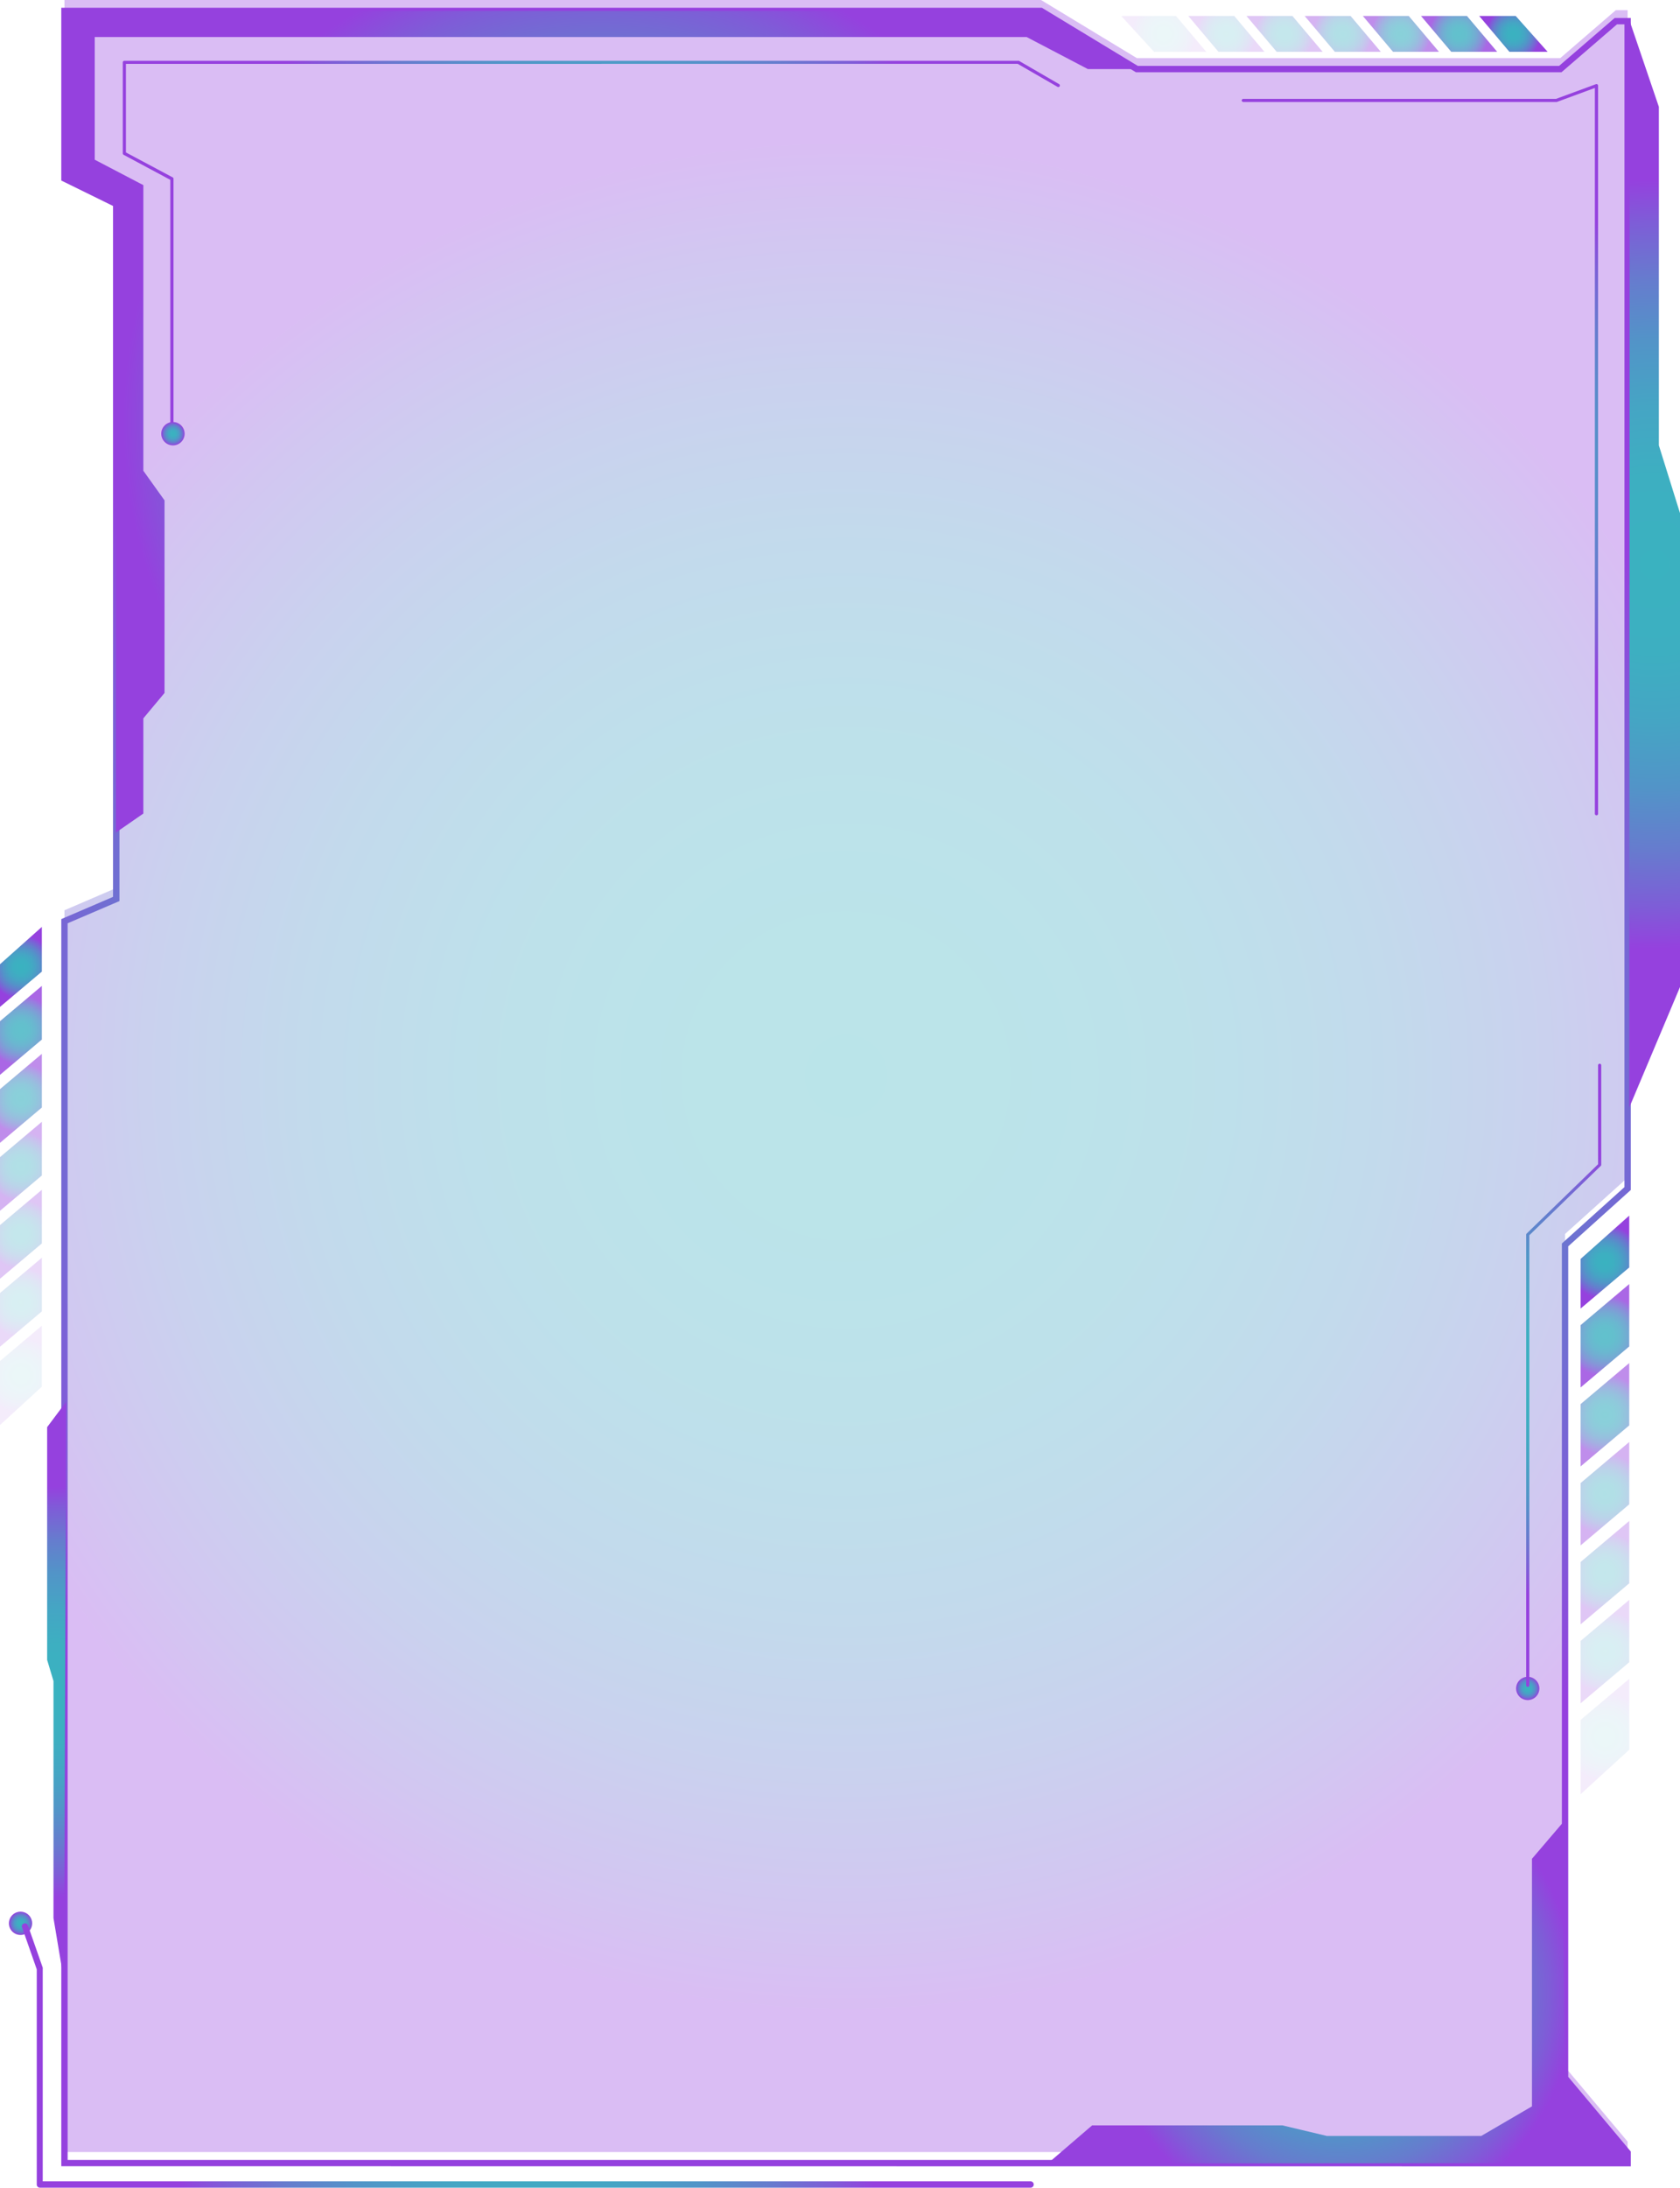 <svg xmlns="http://www.w3.org/2000/svg" xmlns:xlink="http://www.w3.org/1999/xlink" viewBox="0 0 365.65 475.89"><defs><style>.cls-1{opacity:0.35;fill:url(#New_Gradient_Swatch_4);}.cls-2{fill:url(#New_Gradient_Swatch_4-2);}.cls-3{fill:url(#New_Gradient_Swatch_4-3);}.cls-4{fill:url(#New_Gradient_Swatch_4-4);}.cls-5{fill:url(#New_Gradient_Swatch_4-5);}.cls-6{fill:url(#New_Gradient_Swatch_4-6);}.cls-14,.cls-21,.cls-7{opacity:0.6;}.cls-7{fill:url(#New_Gradient_Swatch_4-7);}.cls-15,.cls-22,.cls-8{opacity:0.4;}.cls-8{fill:url(#New_Gradient_Swatch_4-8);}.cls-16,.cls-23,.cls-9{opacity:0.1;}.cls-9{fill:url(#New_Gradient_Swatch_4-9);}.cls-10,.cls-17,.cls-24{opacity:0.8;}.cls-10{fill:url(#New_Gradient_Swatch_4-10);}.cls-11,.cls-18,.cls-25{opacity:0.3;}.cls-11{fill:url(#New_Gradient_Swatch_4-11);}.cls-12{fill:url(#New_Gradient_Swatch_4-12);}.cls-13,.cls-20,.cls-27{opacity:0.2;}.cls-13{fill:url(#New_Gradient_Swatch_4-13);}.cls-14{fill:url(#New_Gradient_Swatch_4-14);}.cls-15{fill:url(#New_Gradient_Swatch_4-15);}.cls-16{fill:url(#New_Gradient_Swatch_4-16);}.cls-17{fill:url(#New_Gradient_Swatch_4-17);}.cls-18{fill:url(#New_Gradient_Swatch_4-18);}.cls-19{fill:url(#New_Gradient_Swatch_4-19);}.cls-20{fill:url(#New_Gradient_Swatch_4-20);}.cls-21{fill:url(#New_Gradient_Swatch_4-21);}.cls-22{fill:url(#New_Gradient_Swatch_4-22);}.cls-23{fill:url(#New_Gradient_Swatch_4-23);}.cls-24{fill:url(#New_Gradient_Swatch_4-24);}.cls-25{fill:url(#New_Gradient_Swatch_4-25);}.cls-26{fill:url(#New_Gradient_Swatch_4-26);}.cls-27{fill:url(#New_Gradient_Swatch_4-27);}.cls-28{fill:url(#New_Gradient_Swatch_4-28);}.cls-29{fill:url(#New_Gradient_Swatch_4-29);}.cls-30{fill:url(#New_Gradient_Swatch_4-30);}.cls-31{fill:url(#New_Gradient_Swatch_4-31);}.cls-32{fill:url(#New_Gradient_Swatch_4-32);}.cls-33{fill:url(#New_Gradient_Swatch_4-33);}.cls-34{fill:url(#New_Gradient_Swatch_4-34);}</style><radialGradient id="New_Gradient_Swatch_4" cx="184.14" cy="234.06" r="204.6" gradientUnits="userSpaceOnUse"><stop offset="0" stop-color="#3ab2c0"/><stop offset="0.23" stop-color="#3dafc1"/><stop offset="0.41" stop-color="#45a5c4"/><stop offset="0.58" stop-color="#5294c8"/><stop offset="0.74" stop-color="#667cce"/><stop offset="0.89" stop-color="#7e5dd7"/><stop offset="1" stop-color="#9541de"/></radialGradient><radialGradient id="New_Gradient_Swatch_4-2" cx="184.14" cy="236.44" r="205.28" xlink:href="#New_Gradient_Swatch_4"/><radialGradient id="New_Gradient_Swatch_4-3" cx="360.13" cy="122.77" r="83.65" xlink:href="#New_Gradient_Swatch_4"/><radialGradient id="New_Gradient_Swatch_4-4" cx="130.73" cy="91.74" r="103.93" xlink:href="#New_Gradient_Swatch_4"/><radialGradient id="New_Gradient_Swatch_4-5" cx="291.14" cy="433.55" r="51.75" xlink:href="#New_Gradient_Swatch_4"/><radialGradient id="New_Gradient_Swatch_4-6" cx="12.33" cy="367.96" r="44.61" xlink:href="#New_Gradient_Swatch_4"/><radialGradient id="New_Gradient_Swatch_4-7" cx="349.31" cy="307.73" r="8.79" xlink:href="#New_Gradient_Swatch_4"/><radialGradient id="New_Gradient_Swatch_4-8" cx="349.31" cy="324.91" r="8.79" xlink:href="#New_Gradient_Swatch_4"/><radialGradient id="New_Gradient_Swatch_4-9" cx="349.31" cy="377.73" r="9.63" xlink:href="#New_Gradient_Swatch_4"/><radialGradient id="New_Gradient_Swatch_4-10" cx="349.31" cy="290.56" r="8.79" xlink:href="#New_Gradient_Swatch_4"/><radialGradient id="New_Gradient_Swatch_4-11" cx="349.31" cy="342.08" r="8.79" xlink:href="#New_Gradient_Swatch_4"/><radialGradient id="New_Gradient_Swatch_4-12" cx="349.31" cy="274.52" r="8.07" xlink:href="#New_Gradient_Swatch_4"/><radialGradient id="New_Gradient_Swatch_4-13" cx="349.31" cy="359.25" r="8.79" xlink:href="#New_Gradient_Swatch_4"/><radialGradient id="New_Gradient_Swatch_4-14" cx="4.56" cy="238.91" r="7.56" xlink:href="#New_Gradient_Swatch_4"/><radialGradient id="New_Gradient_Swatch_4-15" cx="4.56" cy="253.69" r="7.56" xlink:href="#New_Gradient_Swatch_4"/><radialGradient id="New_Gradient_Swatch_4-16" cx="4.56" cy="299.17" r="8.29" xlink:href="#New_Gradient_Swatch_4"/><radialGradient id="New_Gradient_Swatch_4-17" cx="4.56" cy="224.13" r="7.56" xlink:href="#New_Gradient_Swatch_4"/><radialGradient id="New_Gradient_Swatch_4-18" cx="4.56" cy="268.48" r="7.56" xlink:href="#New_Gradient_Swatch_4"/><radialGradient id="New_Gradient_Swatch_4-19" cx="4.56" cy="210.32" r="6.94" xlink:href="#New_Gradient_Swatch_4"/><radialGradient id="New_Gradient_Swatch_4-20" cx="4.56" cy="283.26" r="7.56" xlink:href="#New_Gradient_Swatch_4"/><radialGradient id="New_Gradient_Swatch_4-21" cx="304.9" cy="7.37" r="6.48" xlink:href="#New_Gradient_Swatch_4"/><radialGradient id="New_Gradient_Swatch_4-22" cx="292.24" cy="7.37" r="6.48" xlink:href="#New_Gradient_Swatch_4"/><radialGradient id="New_Gradient_Swatch_4-23" cx="253.29" cy="7.37" r="7.1" xlink:href="#New_Gradient_Swatch_4"/><radialGradient id="New_Gradient_Swatch_4-24" cx="317.57" cy="7.37" r="6.48" xlink:href="#New_Gradient_Swatch_4"/><radialGradient id="New_Gradient_Swatch_4-25" cx="279.58" cy="7.37" r="6.48" xlink:href="#New_Gradient_Swatch_4"/><radialGradient id="New_Gradient_Swatch_4-26" cx="329.39" cy="7.37" r="5.95" xlink:href="#New_Gradient_Swatch_4"/><radialGradient id="New_Gradient_Swatch_4-27" cx="266.92" cy="7.37" r="6.48" xlink:href="#New_Gradient_Swatch_4"/><radialGradient id="New_Gradient_Swatch_4-28" cx="128.7" cy="53.84" r="77.62" xlink:href="#New_Gradient_Swatch_4"/><radialGradient id="New_Gradient_Swatch_4-29" cx="37.65" cy="94.35" r="2.53" xlink:href="#New_Gradient_Swatch_4"/><radialGradient id="New_Gradient_Swatch_4-30" cx="4.51" cy="418.36" r="2.53" xlink:href="#New_Gradient_Swatch_4"/><radialGradient id="New_Gradient_Swatch_4-31" cx="332.51" cy="367.27" r="2.53" xlink:href="#New_Gradient_Swatch_4"/><radialGradient id="New_Gradient_Swatch_4-32" cx="340.34" cy="299.15" r="48.27" xlink:href="#New_Gradient_Swatch_4"/><radialGradient id="New_Gradient_Swatch_4-33" cx="114.89" cy="447.12" r="80.5" xlink:href="#New_Gradient_Swatch_4"/><radialGradient id="New_Gradient_Swatch_4-34" cx="309.04" cy="97.8" r="62.55" xlink:href="#New_Gradient_Swatch_4"/></defs><title>offer_01</title><g id="Layer_2" data-name="Layer 2"><g id="Layer_1-2" data-name="Layer 1"><polygon class="cls-1" points="354.25 465.84 340.63 449.62 340.63 268.41 354.25 256.15 354.25 2.21 351.68 2.21 339.59 12.64 247.43 12.64 226.58 0 14.03 0 14.03 36.46 25.29 41.98 25.29 193.16 14.03 198 14.03 468.11 354.25 468.11 354.25 465.84"/><path class="cls-2" d="M13.34,471.19V199.92l11.26-4.83V44.8L13.34,39.27V1.69H226.77l20.86,12.64h91.71L351.43,3.91h3.51V258.84L341.32,271.1V451.75L354.94,468v3.22Zm1.38-270.36v269H353.56v-1.33l-13.62-16.22V270.48l13.62-12.26V5.29h-1.62L339.85,15.72H247.24l-.17-.1L226.38,3.07H14.72V38.41L26,43.93V196Z"/><polygon class="cls-3" points="354.71 4.6 361.05 23.24 361.05 96.88 365.65 111.61 365.65 214.7 354.6 240.93 354.71 4.6"/><polygon class="cls-4" points="247.43 15.03 236.78 15.03 223.44 8.05 20.62 8.05 20.62 34.74 31.2 40.27 31.2 102.4 35.81 108.84 35.81 150.73 31.2 156.25 31.2 176.96 25.22 181.1 25.29 44.37 14.03 38.84 14.03 2.38 226.58 2.38 247.43 15.03"/><polygon class="cls-5" points="340.11 396.5 333.43 404.32 333.43 458.17 322.39 464.61 288.79 464.61 279.12 462.31 237.7 462.31 228.04 470.6 354.25 470.5 354.25 468.22 340.63 452 340.11 396.5"/><polygon class="cls-6" points="14.4 304.91 10.26 310.43 10.26 361.06 11.64 365.66 11.64 417.21 13.95 431.01 14.4 304.91"/><polygon class="cls-7" points="354.6 310.05 354.6 296.49 344.02 305.41 344.02 318.97 354.6 310.05"/><polygon class="cls-8" points="354.6 327.22 354.6 313.66 344.02 322.59 344.02 336.15 354.6 327.22"/><polygon class="cls-9" points="344.02 374.11 344.02 390.28 354.6 380.6 354.6 365.18 344.02 374.11"/><polygon class="cls-10" points="344.02 288.24 344.02 301.8 354.6 292.88 354.6 279.31 344.02 288.24"/><polygon class="cls-11" points="354.6 344.4 354.6 330.84 344.02 339.76 344.02 353.32 354.6 344.4"/><polygon class="cls-12" points="354.6 275.7 354.6 264.42 344.02 273.84 344.02 284.63 354.6 275.7"/><polygon class="cls-13" points="354.6 361.57 354.6 348.01 344.02 356.93 344.02 370.5 354.6 361.57"/><polygon class="cls-14" points="9.11 240.91 9.11 229.23 0 236.91 0 248.59 9.11 240.91"/><polygon class="cls-15" points="9.11 255.69 9.11 244.01 0 251.7 0 263.37 9.11 255.69"/><polygon class="cls-16" points="0 296.05 0 309.97 9.11 301.63 9.11 288.36 0 296.05"/><polygon class="cls-17" points="0 222.13 0 233.8 9.11 226.12 9.11 214.45 0 222.13"/><polygon class="cls-18" points="9.11 270.47 9.11 258.8 0 266.48 0 278.15 9.11 270.47"/><polygon class="cls-19" points="9.11 211.34 9.11 201.62 0 209.74 0 219.02 9.11 211.34"/><polygon class="cls-20" points="9.11 285.25 9.11 273.58 0 281.26 0 292.94 9.11 285.25"/><polygon class="cls-21" points="303.19 11.27 313.19 11.27 306.61 3.47 296.62 3.47 303.19 11.27"/><polygon class="cls-22" points="290.53 11.27 300.53 11.27 293.95 3.47 283.95 3.47 290.53 11.27"/><polygon class="cls-23" points="255.96 3.47 244.03 3.47 251.18 11.27 262.54 11.27 255.96 3.47"/><polygon class="cls-24" points="319.28 3.47 309.28 3.47 315.86 11.27 325.86 11.27 319.28 3.47"/><polygon class="cls-25" points="277.87 11.27 287.87 11.27 281.29 3.47 271.29 3.47 277.87 11.27"/><polygon class="cls-26" points="328.52 11.27 336.84 11.27 329.89 3.47 321.94 3.47 328.52 11.27"/><polygon class="cls-27" points="265.2 11.27 275.2 11.27 268.63 3.47 258.63 3.47 265.2 11.27"/><path class="cls-28" d="M26.72,33.36V13.57a.34.34,0,0,1,.34-.34H221.59a.39.39,0,0,1,.18,0l8.74,5.07a.34.34,0,1,1-.34.59l-8.67-5H27.41V33.16l10.17,5.42a.35.35,0,0,1,.18.31V94.12a.34.34,0,0,1-.34.34.35.35,0,0,1-.35-.34v-55L26.9,33.67A.35.35,0,0,1,26.72,33.36Z"/><path class="cls-29" d="M37.65,96.88a2.54,2.54,0,1,1,2.53-2.53A2.53,2.53,0,0,1,37.65,96.88Z"/><path class="cls-30" d="M4.51,420.89A2.53,2.53,0,1,1,7,418.36,2.53,2.53,0,0,1,4.51,420.89Z"/><path class="cls-31" d="M332.51,369.8a2.53,2.53,0,1,1,2.53-2.53A2.53,2.53,0,0,1,332.51,369.8Z"/><path class="cls-32" d="M332.17,366.58v-98a.33.33,0,0,1,.1-.25l15.55-15.09V231.73a.35.35,0,0,1,.34-.35.35.35,0,0,1,.35.35v21.63a.36.36,0,0,1-.11.25l-15.54,15.08v97.89a.35.35,0,0,1-.35.35A.35.35,0,0,1,332.17,366.58Z"/><path class="cls-33" d="M4.74,419.05a.69.69,0,0,1,1.34-.23L9.3,428a.57.57,0,0,1,0,.22v46.26h215a.69.69,0,1,1,0,1.38H8.65A.69.69,0,0,1,8,475.2V428.37l-3.18-9.09A.66.66,0,0,1,4.74,419.05Z"/><path class="cls-34" d="M270.26,21.86a.35.35,0,0,1,.35-.35h68.05l8.69-3.2a.35.35,0,0,1,.47.33V177a.35.35,0,0,1-.7,0V19.13l-8.28,3.05a.2.2,0,0,1-.11,0H270.61A.35.35,0,0,1,270.26,21.86Z"/><polygon class="cls-3" points="354.71 4.6 361.05 23.24 361.05 96.88 365.65 111.61 365.65 214.7 354.6 240.93 354.71 4.6"/><polygon class="cls-4" points="247.43 15.03 236.78 15.03 223.44 8.05 20.62 8.05 20.62 34.74 31.2 40.27 31.2 102.4 35.81 108.84 35.81 150.73 31.2 156.25 31.2 176.96 25.22 181.1 25.29 44.37 14.03 38.84 14.03 2.38 226.58 2.38 247.43 15.03"/><polygon class="cls-5" points="340.11 396.5 333.43 404.32 333.43 458.17 322.39 464.61 288.79 464.61 279.12 462.31 237.7 462.31 228.04 470.6 354.25 470.5 354.25 468.22 340.63 452 340.11 396.5"/><polygon class="cls-6" points="14.4 304.91 10.26 310.43 10.26 361.06 11.64 365.66 11.64 417.21 13.95 431.01 14.4 304.91"/><polygon class="cls-7" points="354.6 310.05 354.6 296.49 344.02 305.41 344.02 318.97 354.6 310.05"/><polygon class="cls-8" points="354.6 327.22 354.6 313.66 344.02 322.59 344.02 336.15 354.6 327.22"/><polygon class="cls-9" points="344.02 374.11 344.02 390.28 354.6 380.6 354.6 365.18 344.02 374.11"/><polygon class="cls-10" points="344.02 288.24 344.02 301.8 354.6 292.88 354.6 279.31 344.02 288.24"/><polygon class="cls-11" points="354.6 344.4 354.6 330.84 344.02 339.76 344.02 353.32 354.6 344.4"/><polygon class="cls-12" points="354.6 275.7 354.6 264.42 344.02 273.84 344.02 284.63 354.6 275.7"/><polygon class="cls-13" points="354.6 361.57 354.6 348.01 344.02 356.93 344.02 370.5 354.6 361.57"/><polygon class="cls-14" points="9.11 240.91 9.11 229.23 0 236.91 0 248.59 9.11 240.91"/><polygon class="cls-15" points="9.11 255.69 9.11 244.01 0 251.7 0 263.37 9.11 255.69"/><polygon class="cls-16" points="0 296.05 0 309.97 9.11 301.63 9.11 288.36 0 296.05"/><polygon class="cls-17" points="0 222.13 0 233.8 9.11 226.12 9.11 214.45 0 222.13"/><polygon class="cls-18" points="9.11 270.47 9.11 258.8 0 266.48 0 278.15 9.11 270.47"/><polygon class="cls-19" points="9.11 211.34 9.11 201.62 0 209.74 0 219.02 9.11 211.34"/><polygon class="cls-20" points="9.11 285.25 9.11 273.58 0 281.26 0 292.94 9.11 285.25"/><polygon class="cls-21" points="303.19 11.27 313.19 11.27 306.61 3.47 296.62 3.47 303.19 11.27"/><polygon class="cls-22" points="290.53 11.27 300.53 11.27 293.95 3.47 283.95 3.47 290.53 11.27"/><polygon class="cls-23" points="255.96 3.47 244.03 3.47 251.18 11.27 262.54 11.27 255.96 3.47"/><polygon class="cls-24" points="319.28 3.47 309.28 3.47 315.86 11.27 325.86 11.27 319.28 3.47"/><polygon class="cls-25" points="277.87 11.27 287.87 11.27 281.29 3.47 271.29 3.47 277.87 11.27"/><polygon class="cls-26" points="328.52 11.27 336.84 11.27 329.89 3.47 321.94 3.47 328.52 11.27"/><polygon class="cls-27" points="265.2 11.27 275.2 11.27 268.63 3.47 258.63 3.47 265.2 11.27"/><path class="cls-29" d="M37.65,96.88a2.54,2.54,0,1,1,2.53-2.53A2.53,2.53,0,0,1,37.65,96.88Z"/><path class="cls-30" d="M4.51,420.89A2.53,2.53,0,1,1,7,418.36,2.53,2.53,0,0,1,4.51,420.89Z"/><path class="cls-31" d="M332.51,369.8a2.53,2.53,0,1,1,2.53-2.53A2.53,2.53,0,0,1,332.51,369.8Z"/></g></g></svg>